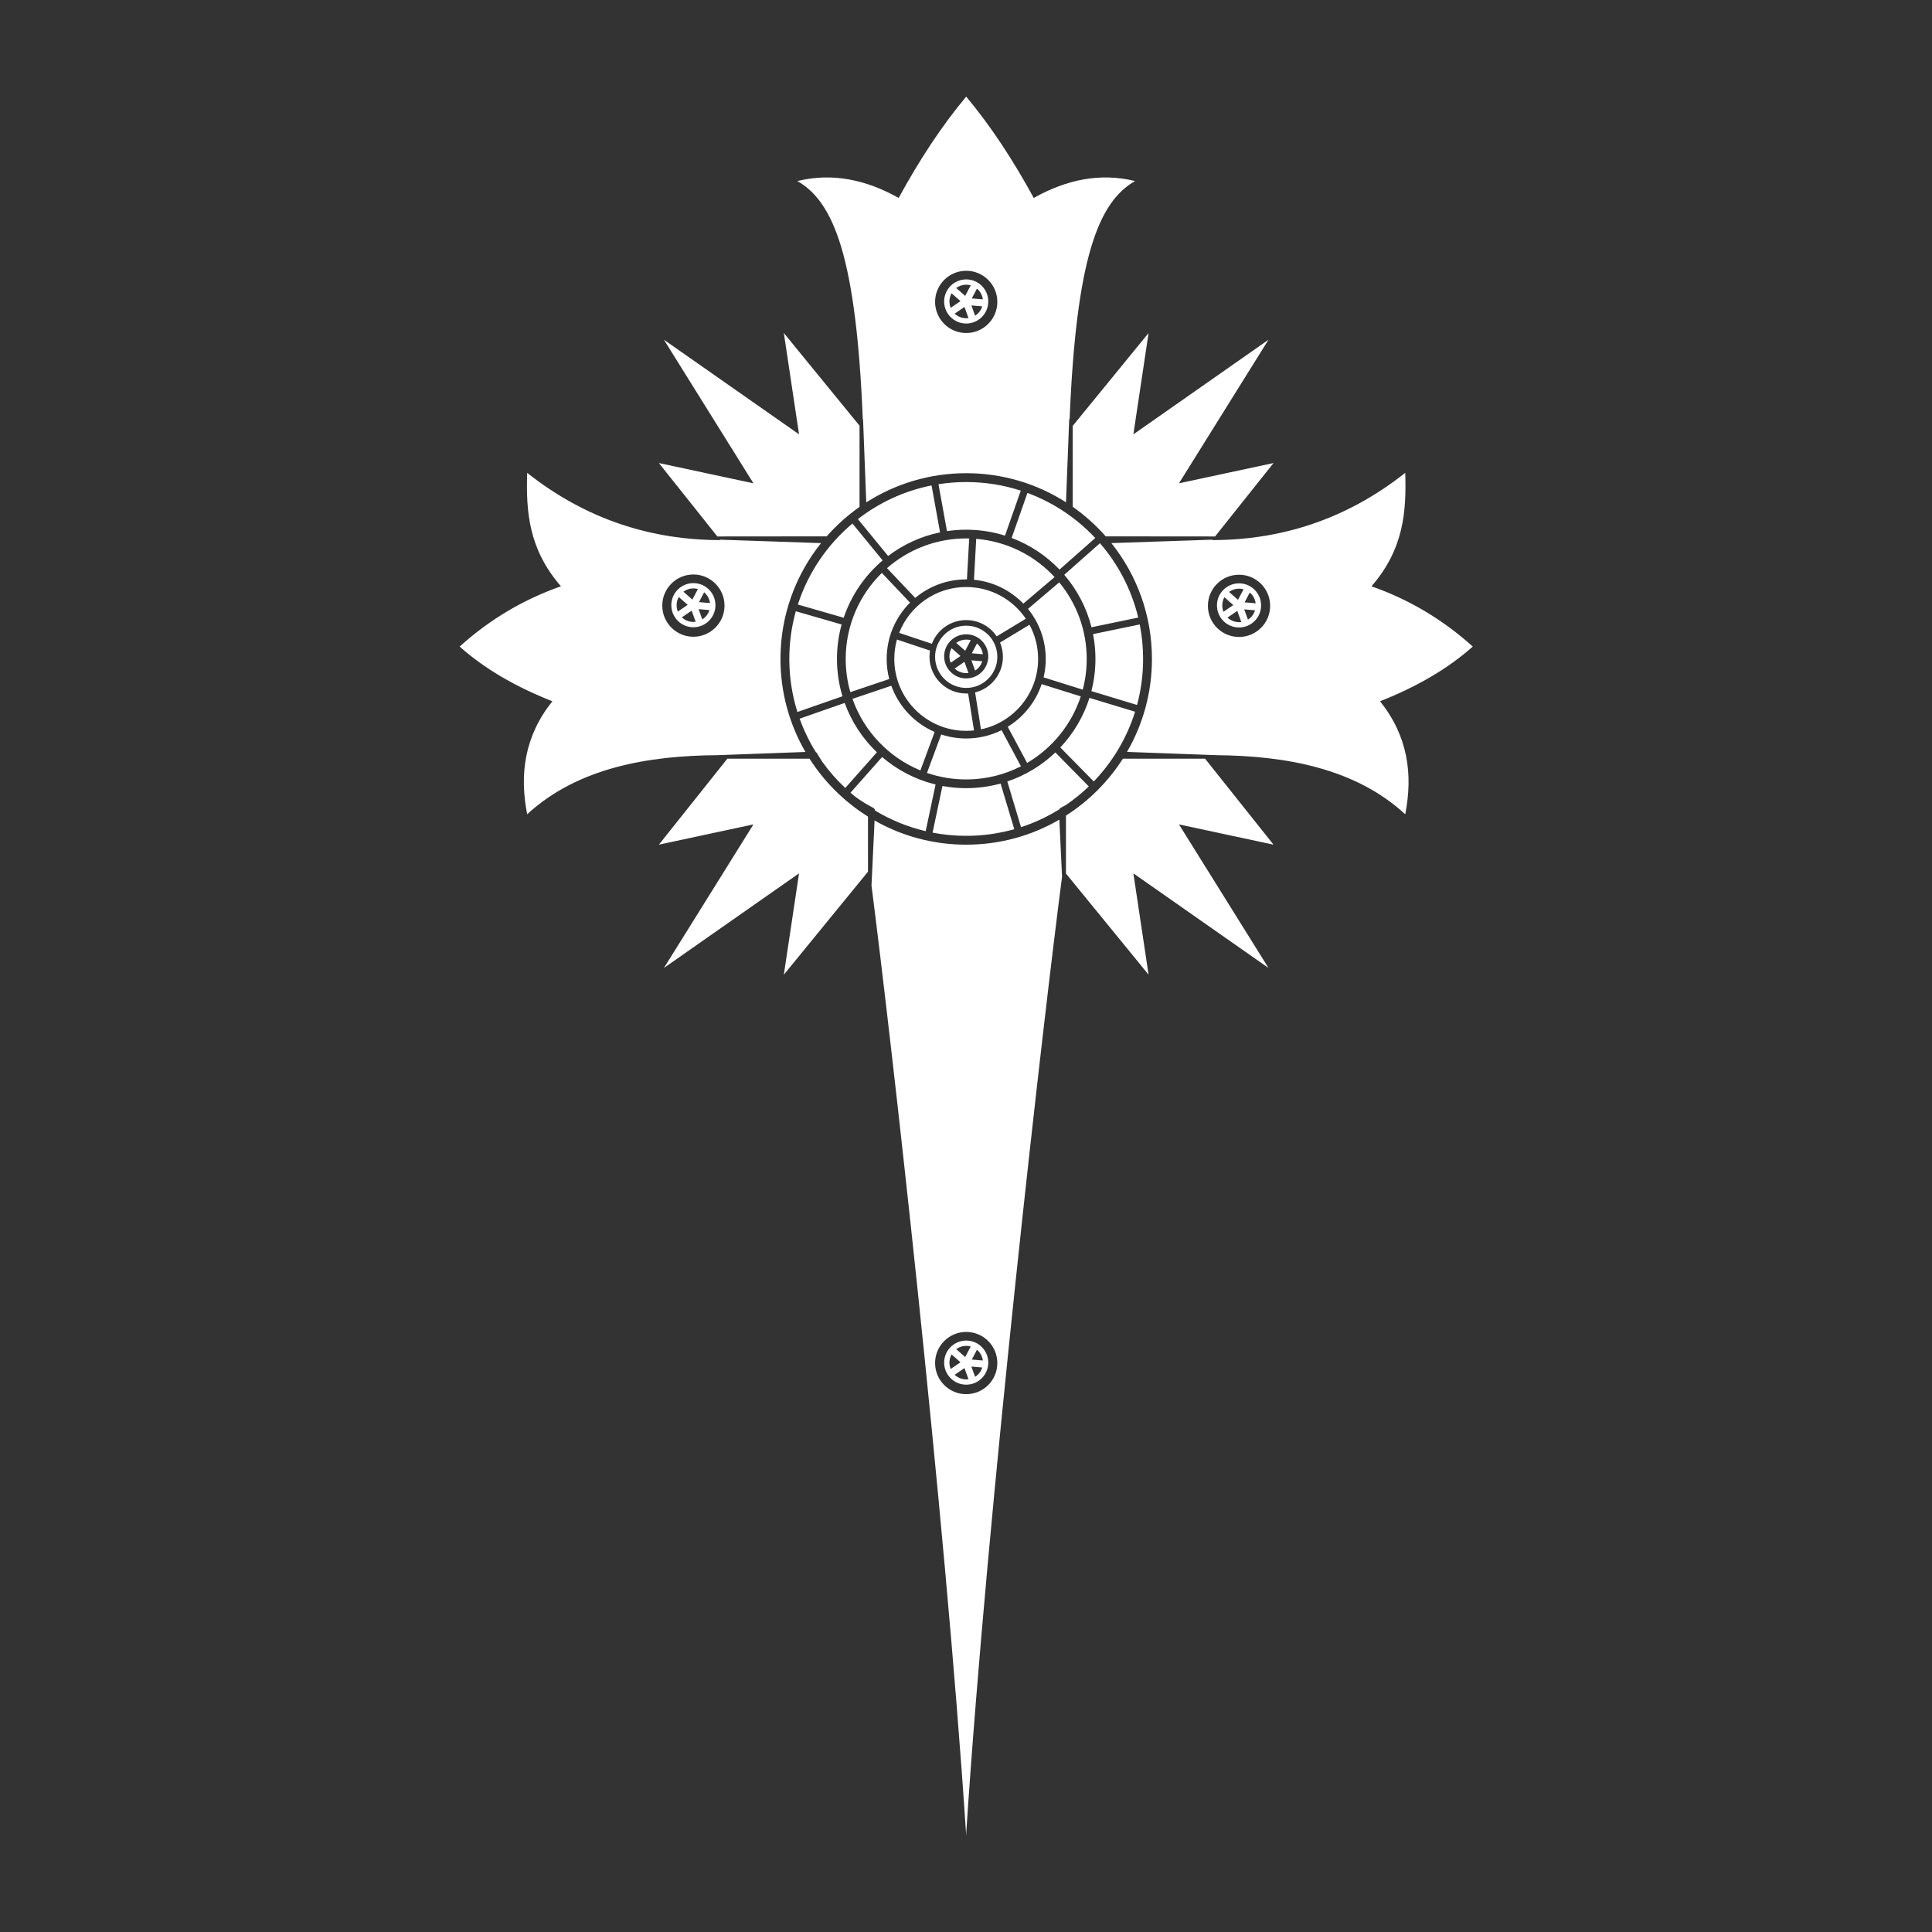 <?xml version="1.0" encoding="UTF-8" standalone="no"?>
<!DOCTYPE svg PUBLIC "-//W3C//DTD SVG 1.1//EN" "http://www.w3.org/Graphics/SVG/1.1/DTD/svg11.dtd">
<svg width="100%" height="100%" viewBox="0 0 1000 1000" version="1.1" xmlns="http://www.w3.org/2000/svg" xmlns:xlink="http://www.w3.org/1999/xlink" xml:space="preserve" xmlns:serif="http://www.serif.com/" style="fill-rule:evenodd;clip-rule:evenodd;stroke-linejoin:round;stroke-miterlimit:2;">
    <rect x="0" y="0" width="1000" height="1000" fill="#333333" stroke="none"/>
    <g transform="matrix(0.874,0,0,0.874,63.107,-2.427)">
        <path d="M555.162,488.181L556.761,522.026C546.145,603.305 512.868,891.64 500,1088.47L500,1090L499.95,1089.24L499.9,1090L499.9,1088.48C487.286,895.526 455.153,614.654 443.894,527.083L443.917,527.083L445.731,488.695C461.744,497.805 480.269,503.011 500,503.011C520.095,503.011 538.939,497.611 555.162,488.181ZM500,791.567C510.173,791.567 518.433,799.827 518.433,810C518.433,820.173 510.173,828.433 500,828.433C489.827,828.433 481.567,820.173 481.567,810C481.567,799.827 489.827,791.567 500,791.567ZM500,796.677C492.788,796.677 486.933,802.532 486.933,809.744C486.933,816.956 492.788,822.811 500,822.811C507.212,822.811 513.067,816.956 513.067,809.744C513.067,802.532 507.212,796.677 500,796.677ZM493.173,816.952L498.96,812.983L501.356,819.582C500.912,819.643 500.46,819.674 500,819.674C497.357,819.674 494.953,818.639 493.173,816.952ZM505.272,818.158L503.07,812.094L509.501,812.638C508.798,814.947 507.275,816.9 505.272,818.158ZM491.336,804.891L496.615,809.539L490.813,813.518C490.334,812.354 490.07,811.079 490.07,809.744C490.07,807.982 490.53,806.326 491.336,804.891ZM503.31,807.933L506.37,802.128C508.242,803.696 509.529,805.942 509.851,808.486L503.31,807.933ZM502.686,800.182L499.391,806.432L494.091,801.765C495.743,800.539 497.787,799.814 500,799.814C500.931,799.814 501.831,799.942 502.686,800.182ZM592.787,452.083L641.455,452.083L682,503L626,491L679,576L599,520L608,580L559.083,520.119L559.083,485.791C572.621,477.146 584.144,465.621 592.787,452.083ZM407.213,452.083C416.05,465.926 427.898,477.663 441.833,486.37L441.833,518.997L392,580L401,520L321,576L374,491L318,503L358.545,452.083L407.213,452.083ZM520.36,466.803C513.879,468.59 507.05,469.545 500,469.545C495.193,469.545 490.489,469.101 485.929,468.252L480.079,495.877C486.529,497.121 493.189,497.773 500,497.773C509.87,497.773 519.423,496.405 528.479,493.848L520.36,466.803ZM434.498,474.75C433.472,473.926 432.463,473.085 431.47,472.225L450.189,451.1C459.175,458.815 469.974,464.484 481.855,467.378L476.004,495.006C465.27,492.487 455.17,488.315 445.988,482.774C445.913,482.086 445.498,481.473 444.874,481.15C441.228,479.263 437.768,477.131 434.498,474.75ZM555.125,482.092C555.317,481.694 555.635,481.36 556.042,481.15C557.121,480.592 558.183,480.012 559.229,479.411C563.982,476.146 568.454,472.497 572.597,468.512L552.804,448.391C544.778,456.046 535.093,461.977 524.345,465.586L532.466,492.636C540.488,490.02 548.085,486.461 555.125,482.092ZM645.865,322.378L645.663,322.632C685.86,322.611 724.707,310.743 760,282.807C760.69,305.285 759.358,327.741 740,350C761.803,357.619 781.871,369.352 800,385.683C784.989,399.057 766.436,409.66 745.088,418.076C761.641,438.805 764.628,461.383 760,485C730.234,457.538 688.639,450.351 648.083,450.013L648.083,450L595.229,448.071C604.623,431.87 610,413.064 610,393.011C610,367.075 601.005,343.224 585.97,324.414L645.865,322.378ZM352.833,450.007C311.984,450.245 269.989,457.333 240,485C235.372,461.383 238.359,438.805 254.912,418.076C233.564,409.66 215.011,399.057 200,385.683C218.129,369.352 238.197,357.619 260,350C240.642,327.741 239.31,305.285 240,282.807C275.293,310.743 314.14,322.611 354.337,322.632L354.137,322.382L414.028,324.417C398.991,343.235 390,367.081 390,393.011C390,413.082 395.387,431.904 404.79,448.104L352.833,450L352.833,450.007ZM410.953,448.193C407.097,441.989 403.873,435.355 401.369,428.38L428.025,419.074C432.081,430.259 438.672,440.233 447.101,448.301L428.375,469.435C423.299,464.675 418.697,459.417 414.647,453.738C413.636,452.195 412.662,450.605 411.726,448.967C411.538,448.639 411.269,448.374 410.953,448.193ZM572.994,416.071C569.489,427.16 563.525,437.162 555.741,445.434L575.543,465.564C586.638,454.017 595.114,439.933 600.011,424.27L572.994,416.071ZM520.948,435.207C514.638,438.348 507.524,440.116 500,440.116C494.832,440.116 489.856,439.282 485.199,437.74L476.775,460.504C484.057,463.012 491.871,464.375 500,464.375C511.67,464.375 522.69,461.567 532.418,456.593L520.948,435.207ZM455.643,408.892L432.649,416.643C439.395,435.853 454.139,451.317 472.877,459.032L481.306,436.255C469.406,431.099 460.045,421.172 455.643,408.892ZM544.688,407.934C541.149,418.524 533.948,427.443 524.592,433.186L536.071,454.588C550.949,445.848 562.386,431.87 567.843,415.194L544.688,407.934ZM478.57,388.058L458.981,381.523C457.958,385.179 457.411,389.031 457.411,393.011C457.411,416.516 476.494,435.6 500,435.6C501.563,435.6 503.107,435.516 504.628,435.351L501.143,413.452C500.766,413.472 500.384,413.482 500,413.482C488.001,413.482 478.259,403.74 478.259,391.741C478.259,390.486 478.366,389.255 478.57,388.058ZM520.043,383.309C521.136,385.903 521.741,388.752 521.741,391.741C521.741,401.925 514.724,410.482 505.265,412.839L508.743,434.7C528.062,430.662 542.589,413.519 542.589,393.011C542.589,385.682 540.734,378.783 537.467,372.758L520.043,383.309ZM426.22,372.606L399.095,364.773C396.582,373.756 395.238,383.228 395.238,393.011C395.238,403.956 396.92,414.512 400.04,424.43L426.713,415.119C424.6,408.115 423.466,400.694 423.466,393.011C423.466,385.944 424.425,379.1 426.22,372.606ZM575.122,378.314C576.049,383.07 576.534,387.984 576.534,393.011C576.534,399.588 575.703,405.972 574.14,412.064L601.174,420.269C603.515,411.571 604.762,402.435 604.762,393.011C604.762,386.026 604.077,379.2 602.769,372.589L575.122,378.314ZM450.041,342.071C436.833,355.027 428.636,373.069 428.636,393.011C428.636,399.829 429.594,406.425 431.384,412.672L454.413,404.909C453.422,401.109 452.895,397.121 452.895,393.011C452.895,379.996 458.184,368.207 466.731,359.676L450.041,342.071ZM555.086,347.661L536.601,363.37C543.168,371.466 547.105,381.782 547.105,393.011C547.105,396.768 546.664,400.422 545.832,403.926L569.022,411.196C570.55,405.387 571.364,399.293 571.364,393.011C571.364,375.795 565.254,359.995 555.086,347.661ZM500,373.308C510.173,373.308 518.433,381.568 518.433,391.741C518.433,401.914 510.173,410.174 500,410.174C489.827,410.174 481.567,401.914 481.567,391.741C481.567,381.568 489.827,373.308 500,373.308ZM500,378.418C492.788,378.418 486.933,384.273 486.933,391.485C486.933,398.697 492.788,404.552 500,404.552C507.212,404.552 513.067,398.697 513.067,391.485C513.067,384.273 507.212,378.418 500,378.418ZM493.173,398.693L498.96,394.724L501.356,401.323C500.912,401.384 500.46,401.415 500,401.415C497.357,401.415 494.953,400.38 493.173,398.693ZM505.272,399.899L503.07,393.835L509.501,394.379C508.798,396.688 507.275,398.641 505.272,399.899ZM491.336,386.632L496.615,391.28L490.813,395.259C490.334,394.095 490.07,392.82 490.07,391.485C490.07,389.723 490.53,388.067 491.336,386.632ZM503.31,389.674L506.37,383.869C508.242,385.437 509.529,387.683 509.851,390.227L503.31,389.674ZM502.686,381.923L499.391,388.173L494.091,383.506C495.743,382.28 497.787,381.555 500,381.555C500.931,381.555 501.831,381.683 502.686,381.923ZM518.06,379.639L535.305,369.196C527.646,357.872 514.686,350.422 500,350.422C481.938,350.422 466.488,361.689 460.301,377.571L479.668,384.032C482.782,375.833 490.715,370 500,370C507.521,370 514.155,373.827 518.06,379.639ZM661.567,343.135C671.741,343.135 680,351.394 680,361.567C680,371.741 671.741,380 661.567,380C651.394,380 643.135,371.741 643.135,361.567C643.135,351.394 651.394,343.135 661.567,343.135ZM338.433,343C348.606,343 356.865,351.259 356.865,361.433C356.865,371.606 348.606,379.865 338.433,379.865C328.259,379.865 320,371.606 320,361.433C320,351.259 328.259,343 338.433,343ZM661.567,348.244C654.356,348.244 648.5,354.099 648.5,361.311C648.5,368.523 654.356,374.378 661.567,374.378C668.779,374.378 674.634,368.523 674.634,361.311C674.634,354.099 668.779,348.244 661.567,348.244ZM558.068,343.175C565.662,352.015 571.274,362.603 574.213,374.247L601.878,368.519C597.908,351.966 590.003,336.936 579.211,324.478L558.068,343.175ZM338.433,348.11C331.221,348.11 325.366,353.965 325.366,361.176C325.366,368.388 331.221,374.243 338.433,374.243C345.644,374.243 351.5,368.388 351.5,361.176C351.5,353.965 345.644,348.11 338.433,348.11ZM654.74,368.519L660.527,364.551L662.923,371.149C662.48,371.21 662.027,371.241 661.567,371.241C658.924,371.241 656.521,370.206 654.74,368.519ZM331.606,368.385L337.393,364.416L339.789,371.015C339.345,371.075 338.893,371.107 338.433,371.107C335.789,371.107 333.386,370.072 331.606,368.385ZM666.839,369.726L664.637,363.662L671.068,364.206C670.365,366.514 668.842,368.468 666.839,369.726ZM343.705,369.591L341.503,363.527L347.934,364.071C347.23,366.38 345.708,368.333 343.705,369.591ZM450.509,334.648L432.617,312.819C417.752,325.327 406.409,341.884 400.297,360.784L427.44,368.621C431.929,355.276 440,343.57 450.509,334.648ZM652.904,356.458L658.182,361.106L652.381,365.085C651.901,363.921 651.637,362.647 651.637,361.311C651.637,359.549 652.097,357.894 652.904,356.458ZM329.769,356.323L335.048,360.972L329.246,364.951C328.767,363.786 328.503,362.512 328.503,361.176C328.503,359.414 328.962,357.759 329.769,356.323ZM505.928,321.89L504.595,346.127C516.028,347.236 526.271,352.44 533.836,360.252L552.343,344.524C540.565,331.815 524.218,323.397 505.928,321.89ZM664.877,359.5L667.937,353.695C669.81,355.263 671.096,357.509 671.418,360.054L664.877,359.5ZM341.742,359.366L344.803,353.561C346.675,355.129 347.962,357.375 348.284,359.919L341.742,359.366ZM664.253,351.749L660.958,357.999L655.658,353.332C657.31,352.106 659.355,351.381 661.567,351.381C662.498,351.381 663.399,351.509 664.253,351.749ZM341.118,351.614L337.824,357.864L332.524,353.197C334.176,351.971 336.22,351.246 338.433,351.246C339.363,351.246 340.264,351.375 341.118,351.614ZM501.767,321.669C501.18,321.654 500.591,321.647 500,321.647C482.051,321.647 465.642,328.288 453.099,339.241L469.807,356.865C477.983,350.026 488.514,345.906 500,345.906C500.146,345.906 500.291,345.906 500.434,345.908L501.767,321.669ZM526.909,321.349C537.742,325.422 547.41,331.884 555.268,340.089L576.421,321.383C565.392,309.62 551.679,300.4 536.259,294.704L526.909,321.349ZM484.515,318.047L479.475,290.263C463.281,293.485 448.428,300.445 435.857,310.2L453.758,332.038C462.681,325.257 473.139,320.388 484.515,318.047ZM563.072,254.998L608,200L599,260L679,204L626,289L682,277L647.379,320.478L582.619,320.418C576.83,313.836 570.267,307.949 563.072,302.901L563.072,257.548L563.072,254.998ZM436.833,254.882L436.833,257.548L436.833,302.968C429.677,308 423.147,313.863 417.381,320.418L352.621,320.477L318,277L374,289L321,204L401,260L392,200L436.833,254.882ZM522.97,319.989L532.322,293.339C522.136,290.034 511.275,288.249 500,288.249C494.415,288.249 488.931,288.687 483.577,289.532L488.617,317.319C492.328,316.764 496.131,316.476 500,316.476C508,316.476 515.716,317.707 522.97,319.989ZM438.762,251.032C434.854,155.599 421.732,122.353 400,110C420.785,104.921 440.698,109.193 460,120C472.077,97.879 485.259,77.623 500,60C514.741,77.623 527.923,97.879 540,120C559.302,109.193 579.215,104.921 600,110C578.268,122.353 565.146,155.599 561.237,251.053L561,251L559.09,300.235C542.016,289.332 521.74,283.011 500,283.011C478.217,283.011 457.904,289.356 440.817,300.294L438.905,251L438.762,251.032ZM500,163.135C510.173,163.135 518.433,171.394 518.433,181.567C518.433,191.741 510.173,200 500,200C489.827,200 481.567,191.741 481.567,181.567C481.567,171.394 489.827,163.135 500,163.135ZM500,168.244C492.788,168.244 486.933,174.099 486.933,181.311C486.933,188.523 492.788,194.378 500,194.378C507.212,194.378 513.067,188.523 513.067,181.311C513.067,174.099 507.212,168.244 500,168.244ZM493.173,188.519L498.96,184.551L501.356,191.149C500.912,191.21 500.46,191.241 500,191.241C497.357,191.241 494.953,190.206 493.173,188.519ZM505.272,189.726L503.07,183.662L509.501,184.206C508.798,186.514 507.275,188.468 505.272,189.726ZM491.336,176.458L496.615,181.106L490.813,185.085C490.334,183.921 490.07,182.647 490.07,181.311C490.07,179.549 490.53,177.894 491.336,176.458ZM503.31,179.5L506.37,173.695C508.242,175.263 509.529,177.509 509.851,180.054L503.31,179.5ZM502.686,171.749L499.391,177.999L494.091,173.332C495.743,172.106 497.787,171.381 500,171.381C500.931,171.381 501.831,171.509 502.686,171.749Z" style="fill:white;"/>
    </g>
</svg>
